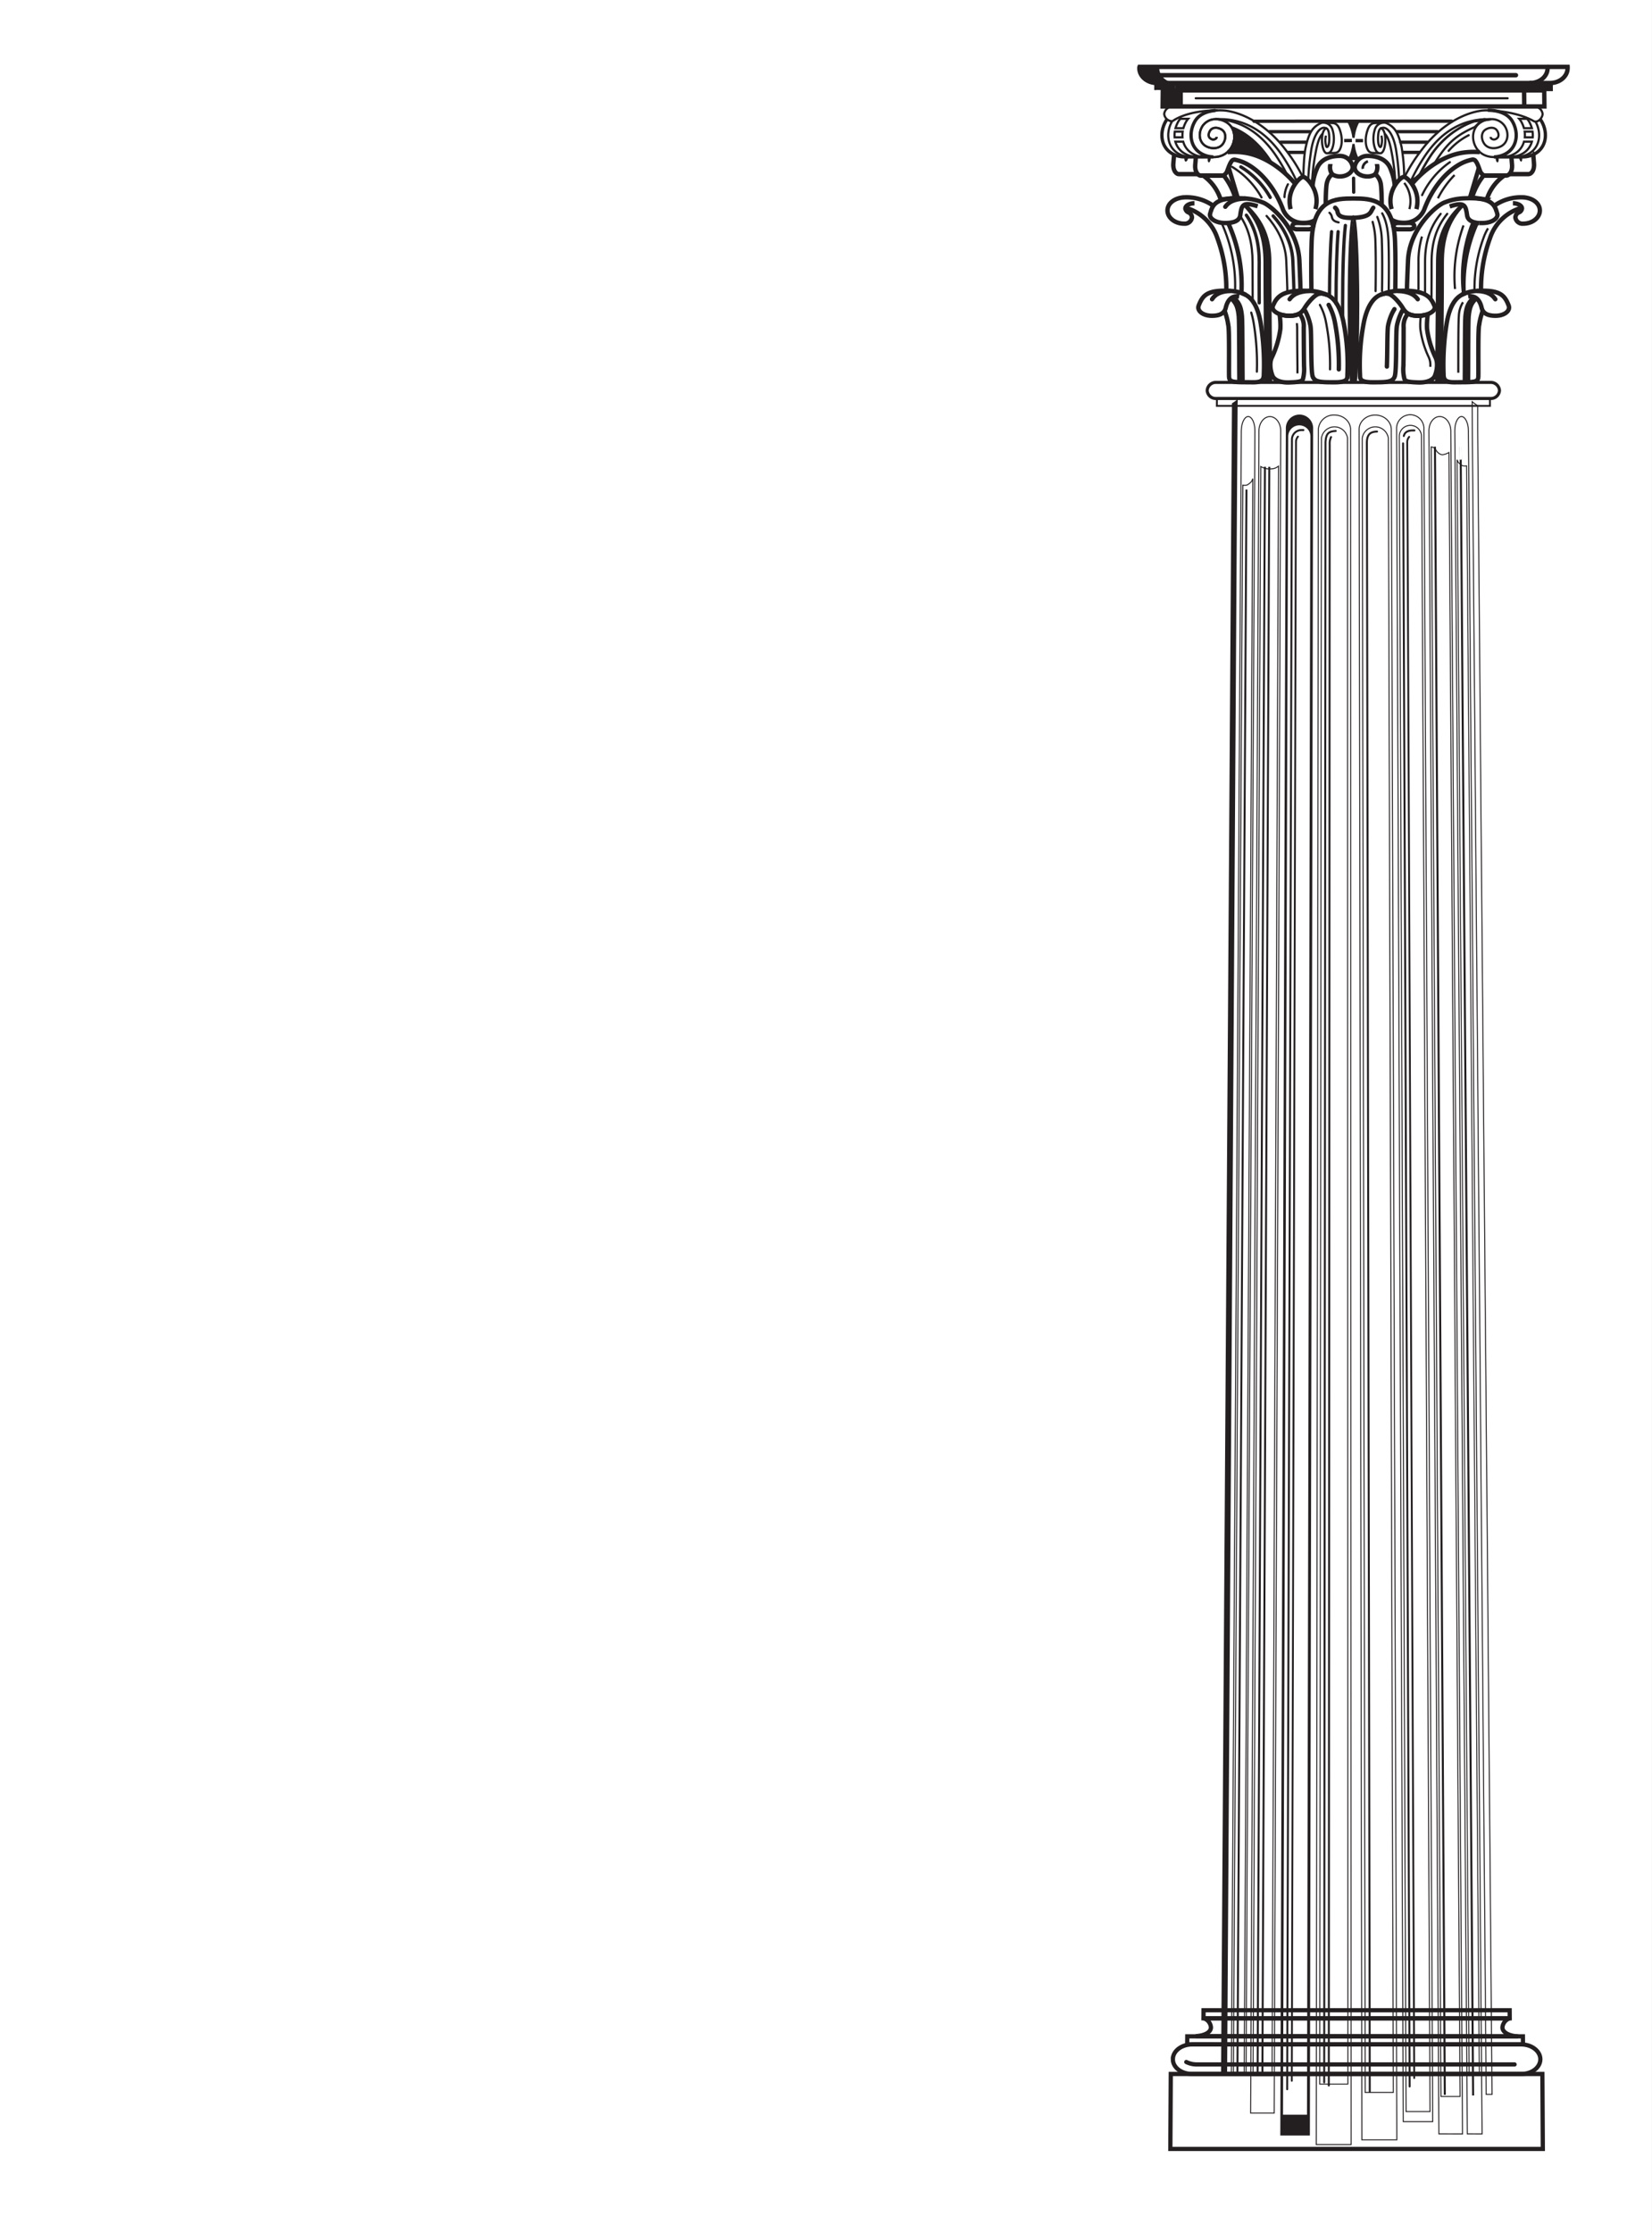 <svg xmlns="http://www.w3.org/2000/svg" viewBox="0 0 595.28 804.2"><rect x="0" y="0" width="595.28" height="804.2" fill="#808080" stroke="none"/><defs><style>.cls-1,.cls-5{fill:#fff;}.cls-10,.cls-11,.cls-12,.cls-13,.cls-14,.cls-15,.cls-16,.cls-17,.cls-18,.cls-19,.cls-2,.cls-20,.cls-21,.cls-23,.cls-24,.cls-25,.cls-26,.cls-27,.cls-28,.cls-29,.cls-30,.cls-31,.cls-32,.cls-4,.cls-6,.cls-7,.cls-8,.cls-9{fill:none;stroke-miterlimit:3.86;}.cls-10,.cls-12,.cls-13,.cls-14,.cls-15,.cls-16,.cls-17,.cls-18,.cls-19,.cls-2,.cls-20,.cls-21,.cls-23,.cls-24,.cls-25,.cls-26,.cls-27,.cls-28,.cls-29,.cls-30,.cls-31,.cls-32,.cls-4,.cls-6,.cls-7,.cls-8,.cls-9{stroke:#231f20;}.cls-2{stroke-width:0.36px;}.cls-12,.cls-14,.cls-15,.cls-16,.cls-18,.cls-2,.cls-23,.cls-24,.cls-25,.cls-27,.cls-28,.cls-3,.cls-30,.cls-31,.cls-4,.cls-5,.cls-6,.cls-8{fill-rule:evenodd;}.cls-22,.cls-3{fill:#231f20;}.cls-4{stroke-width:0.34px;}.cls-11,.cls-14,.cls-20,.cls-21,.cls-23,.cls-27,.cls-28,.cls-29,.cls-6,.cls-8,.cls-9{stroke-linecap:round;}.cls-6,.cls-7,.cls-9{stroke-width:0.71px;}.cls-8{stroke-width:0.67px;}.cls-10,.cls-11{stroke-width:0.74px;}.cls-11{stroke:#fff;}.cls-12,.cls-13,.cls-14{stroke-width:1.53px;}.cls-15,.cls-19,.cls-20,.cls-23{stroke-width:1.58px;}.cls-16,.cls-17,.cls-28,.cls-29{stroke-width:0.79px;}.cls-18,.cls-21,.cls-26,.cls-27{stroke-width:1.19px;}.cls-24{stroke-width:1.12px;}.cls-25{stroke-width:0.67px;}.cls-30{stroke-width:0.94px;}.cls-31,.cls-32{stroke-width:0.79px;}</style></defs><g id="Layer_2" data-name="Layer 2"><g id="Vordergrund"><polygon class="cls-1" points="0 0 595.27 0 595.27 804.2 0 804.2 0 0 0 0"/><path class="cls-2" d="M532.47,146.09a22.61,22.61,0,0,1-2-1.44c0,.78.06,9.68.06,10.54l5,599h2.11l-5.16-598.95c0-.31,0-8.77,0-9.06Z"/><path class="cls-2" d="M474.31,772.26l.76-617.81a5.54,5.54,0,0,1,5.79-5c3.13,0,5.68,2.21,5.8,5l.2,617.81Z"/><path class="cls-3" d="M461.34,769l2-614.57a4.92,4.92,0,1,1,9.83,0L472,769Z"/><path class="cls-3" d="M444,145.19a21.07,21.07,0,0,0,2-1.44c0,.78-.05,1.58-.05,2.44l-3.77,600.07H440l3.92-600.07c0-.31,0-.67,0-1Z"/><path class="cls-2" d="M450.64,760.91l3-605.89c.09-2.77,1.83-5,3.95-5s3.84,2.21,3.91,5l-2.35,605.89Z"/><path class="cls-2" d="M443.72,746.26,447.29,155c.07-2.77,1.16-5,2.48-5s2.4,2.21,2.43,5L449,746.26Z"/><path class="cls-2" d="M475.54,750.48l.63-592.74a4.75,4.75,0,0,1,9.39,0l.12,592.74Z"/><path class="cls-2" d="M460.69,167.85l-2.3,579.61h-6.87L454.31,168a6.66,6.66,0,0,0,2.22.8,7.44,7.44,0,0,0,2.65-.12A4.63,4.63,0,0,0,460.69,167.85Z"/><path class="cls-2" d="M444.45,746.25l3.39-571.55a3.57,3.57,0,0,0,1.57-.06,6.36,6.36,0,0,0,1.6-1.3c.14-.3.43-1,.43-1l-3.1,573.88Z"/><path class="cls-2" d="M503.33,770.56l-2-616.11c-.12-2.76-2.67-5-5.8-5s-5.68,2.21-5.79,5l1,616.11Z"/><path class="cls-2" d="M516.27,764l-3.19-609.51a4.92,4.92,0,1,0-9.83,0L505.64,764Z"/><path class="cls-2" d="M527,768.43,522.79,155c-.1-2.77-1.84-5-4-5s-3.84,2.21-3.9,5l3.6,613.41Z"/><path class="cls-2" d="M534.05,768.43,529.13,155c-.07-2.77-1.17-5-2.49-5s-2.4,2.21-2.42,5l4.51,613.41Z"/><path class="cls-2" d="M515.3,760.37l-3.08-603.2a4,4,0,0,0-8,0l2.43,603.2Z"/><path class="cls-2" d="M502.06,753.49l-1.8-595.75a4.75,4.75,0,0,0-9.39,0l1.06,595.75Z"/><path class="cls-4" d="M525.05,165.55l4.33,581.31h3.67l-4.58-579.11a3.33,3.33,0,0,1-1.49-.05,6.29,6.29,0,0,1-1.52-1.24Z"/><path class="cls-5" d="M462.32,761.52l1.88-604.35a4,4,0,0,1,8,0l-1.24,604.35Z"/><path class="cls-2" d="M515.71,160.94l3.53,594h6.88l-4-592a6.66,6.66,0,0,1-2.22.8c-1.07.12-2.32-1.17-2.65-2C517,161.11,515.71,160.94,515.71,160.94Z"/><path class="cls-6" d="M477.16,749.86l.47-590.72c.2-3.29,1.34-3.8,3.69-3.95"/><line class="cls-7" x1="453.16" y1="746.9" x2="455.8" y2="168.07"/><line class="cls-7" x1="454.89" y1="746.92" x2="457.38" y2="168.09"/><line class="cls-7" x1="445.9" y1="746.25" x2="449.15" y2="176.28"/><path class="cls-6" d="M463.82,752.34,465.54,158a3.45,3.45,0,0,1,3.59-3.13,5,5,0,0,1,.53,0"/><path class="cls-8" d="M465.49,749.29,467,159a3,3,0,0,1,.71-1.78"/><path class="cls-6" d="M493.58,753.12l-1.05-593.78c.06-3.32,1.71-3.9,3.68-3.94"/><path class="cls-6" d="M505.85,157c.38-1.62,1.81-2,3.3-2a4.67,4.67,0,0,1,.52,0"/><line class="cls-9" x1="507.95" y1="751.35" x2="505.58" y2="159.66"/><path class="cls-8" d="M509.6,748.3l-2.52-589.22a3,3,0,0,1,.7-1.77"/><line class="cls-10" x1="520.62" y1="754.36" x2="517.07" y2="160.86"/><line class="cls-10" x1="530.82" y1="754.58" x2="526.32" y2="161.03"/><path class="cls-6" d="M478.82,751l.32-590.93a5.63,5.63,0,0,1,.49-2.69"/><line class="cls-11" x1="526.35" y1="165.23" x2="526.3" y2="159.17"/><polygon class="cls-12" points="433.69 723.89 543.99 723.89 544.01 726.79 433.67 726.79 433.69 723.89"/><polygon class="cls-12" points="427.82 733.29 548.76 733.29 548.79 736.19 427.79 736.19 427.82 733.29"/><path class="cls-12" d="M422.63,741.51c0-2.94,3.14-5.32,6.94-5.32H548.11c3.81,0,6.91,2.38,6.94,5.32h0c0,2.93-3,5.32-6.84,5.32H429.48c-3.81,0-6.88-2.39-6.85-5.32Z"/><path class="cls-13" d="M547,733.29c-3.16-.13-5.6-1.4-5.62-3.22A3.84,3.84,0,0,1,544,726.8l-110.23,0a3.75,3.75,0,0,1,2.58,3.25c0,1.81-2.33,3-5.49,3.17Z"/><path class="cls-14" d="M545.76,743.4H431.24a8.31,8.31,0,0,1-3.77-.87"/><polygon class="cls-12" points="421.88 746.84 555.78 746.84 555.94 773.83 421.72 773.83 421.88 746.84"/><path class="cls-3" d="M426.22,38.34l0-5.75.05-.15-2.77-.06,0-2.51h-.11c-3.23-.3-5.68-2.59-5.65-5.36a1.16,1.16,0,0,1,.06-.42h-7.25a1.16,1.16,0,0,0-.06.42c0,2.77,2.41,5.06,5.65,5.36h.11l0,2.51,2.77.06-.05.15L419,38.34Z"/><path class="cls-15" d="M564.87,24.08a2.77,2.77,0,0,1,0,.42c0,3-2.82,5.4-6.37,5.4H416.93c-3.55,0-6.4-2.42-6.37-5.4a1.16,1.16,0,0,1,.06-.42Z"/><polygon class="cls-15" points="419.01 32.55 556.45 32.55 556.51 38.34 418.95 38.34 419.01 32.55"/><polyline class="cls-16" points="416.3 32.44 416.32 29.86 559.14 29.86 559.17 32.44 419.06 32.44"/><path class="cls-15" d="M549.25,38.34l-.06-5.75-.05-.15,2.77-.06,0-2.51H552c3.24-.3,5.68-2.59,5.65-5.36a1.16,1.16,0,0,0-.06-.42h-.14"/><polygon class="cls-3" points="423.34 29.81 559.09 29.81 559.12 32.39 423.49 32.39 423.34 29.81"/><path class="cls-17" d="M463.89,63.08a68,68,0,0,0-3.68-6.38c-6.68-10.25-14.55-13.33-21.41-13.77"/><path class="cls-16" d="M438.47,49.31A1.09,1.09,0,0,1,438,50a1.48,1.48,0,0,1-1.81-.13c-1-.62-.74-1.9-.13-2.84.85-1.31,2.71-1.22,4.06-.42,1.73,1,1.74,3.32.67,5-1.29,2.06-4.18,2.2-6.3,1-2.5-1.46-2.74-4.74-1.21-7.17a5.7,5.7,0,0,1,5.48-2.48,7.54,7.54,0,0,1,3.05,1c3.27,1.9,3.76,6.15,1.77,9.33-2.22,3.56-7.12,4.18-10.78,2.05-4-2.35-4.56-7.46-2.31-11.5,1.9-3.39,6.43-4.41,11.09-4,6.68.83,15,5.4,21.41,13.76a59.57,59.57,0,0,1,6.46,10.12"/><path class="cls-16" d="M438.47,49.31A1.09,1.09,0,0,1,438,50a1.48,1.48,0,0,1-1.81-.13c-1-.62-.74-1.9-.13-2.84.85-1.31,2.71-1.22,4.06-.42,1.73,1,1.74,3.32.67,5-1.29,2.06-4.18,2.2-6.3,1-2.5-1.46-2.74-4.74-1.21-7.17a5.7,5.7,0,0,1,5.48-2.48,7.54,7.54,0,0,1,3.05,1c3.27,1.9,3.76,6.15,1.77,9.33a7.23,7.23,0,0,1-6.39,3.27"/><path class="cls-18" d="M438,39.78c-3.25.29-6.08,1.5-7.48,4-2.25,4-1.73,9.15,2.31,11.5a9,9,0,0,0,4.39,1.22H426.81a9,9,0,0,1-4.51-1.23c-4-2.35-4.55-7.46-2.29-11.5a4.46,4.46,0,0,1,.61-.9"/><path class="cls-17" d="M467.23,65.27a68.29,68.29,0,0,0-4.74-8.57c-6.69-10.25-14.55-13.33-21.42-13.77L438,42.86"/><path class="cls-16" d="M428.7,56.5a9,9,0,0,1-4.12-1.22c-4-2.35-4.55-7.46-2.29-11.5l.13-.22"/><path class="cls-16" d="M431,56.5a9.06,9.06,0,0,1-4.13-1.22A7.06,7.06,0,0,1,423.52,51h2.84a7.11,7.11,0,0,0,3.34,4.33,9.06,9.06,0,0,0,4.13,1.22Z"/><path class="cls-16" d="M423.26,49.46a9,9,0,0,1,.07-2.07h2.84a9.61,9.61,0,0,0-.07,2.07Z"/><path class="cls-16" d="M423.58,46.17a10.66,10.66,0,0,1,1-2.39,6.93,6.93,0,0,1,.73-1h2.84a6.93,6.93,0,0,0-.73,1,11.14,11.14,0,0,0-1,2.39Z"/><path class="cls-19" d="M479.36,59.06v.25a4.21,4.21,0,0,0,.71,3.46"/><path class="cls-15" d="M474,75.3a10.74,10.74,0,0,0,.4-3.6c-.27-4.47-3.73-8-4.82-8s-4.57,3.54-4.86,8a11.61,11.61,0,0,0,.34,3.6"/><path class="cls-15" d="M442.37,54.79a26,26,0,0,1,6.74.3c5.58,1,12.21,4.73,17.66,11.16"/><path class="cls-15" d="M473.79,79.35a8.63,8.63,0,0,1-4,.94,7.83,7.83,0,0,1-7.44-4.74c-3-8.14-8.25-14-13.35-16.64a15.09,15.09,0,0,0-3.91-1.37,1.26,1.26,0,0,0-1.1.27c-.95,1-1.66,3.7-2,4.26s-1,1.19-1.49,1.19h-7.8c-.77,0-2.29-1.16-2-4.1.11-1.19.16-2,.22-2.65"/><path class="cls-15" d="M472.94,67.06a21.21,21.21,0,0,1,1.55-6.22c1.45-4,5.81-4.75,8.53-4.69A4.64,4.64,0,0,1,487.4,60c.21,1.94-2,3.54-4.53,3.54a5,5,0,0,1-2.95-.86l-.42.56a5.41,5.41,0,0,0-1.28,2.3c-.52,1.33-.51,7.91-.51,7.91v.15"/><path class="cls-3" d="M435.2,56.57l0,.22c-.11.82,0,1.58.33,1.68s.62-.49.74-1.31a2.35,2.35,0,0,0,0-.59Z"/><path class="cls-15" d="M431.72,62.7h-7c-.72,0-2.17-1.11-1.91-3.9.15-1.62.19-2.6.28-3.13"/><path class="cls-3" d="M426.89,56.38l-.05.2c-.17.78,0,1.5.34,1.61s.78-.43.95-1.21a1.52,1.52,0,0,0,0-.56Z"/><path class="cls-15" d="M441,63.26a23.86,23.86,0,0,1,4.12,8l-5.28.57a16.42,16.42,0,0,0-6.29-8.59Z"/><path class="cls-19" d="M442.51,80.28c.26.51.5,1,.72,1.58a54,54,0,0,1,4.1,23.76"/><path class="cls-19" d="M430.41,73.2c-1.81,0-3.26.84-3.27,1.87a1.76,1.76,0,0,0,1.08,1.41,2,2,0,0,1,1.29,1.86,2.58,2.58,0,0,1-2.82,2.2c-3.32,0-6-2.14-6-4.74s2.61-4.56,6.07-4.74a16.64,16.64,0,0,1,10.37,3"/><path class="cls-19" d="M427.31,74.84a16.81,16.81,0,0,1,11.34,10.87,52.64,52.64,0,0,1,3.24,19"/><path class="cls-19" d="M476.53,105.8c2.68.16,6,2.55,7.59,10.24a78.43,78.43,0,0,1,1.4,18.78c-.07,1.3.47,2.84-4.53,2.84s-7.27,0-8-2.15-.32-16.06-.79-18.26a19.79,19.79,0,0,0-1.66-4.87c-.39-.68-.62-1.06-.62-1.06"/><path class="cls-19" d="M478.14,106.18a16.45,16.45,0,0,0-6.45-1.42c-8.86-.45-11.39,1.63-12.88,5.08a2.25,2.25,0,0,0-.23.87c0,1.68,3,3,6.06,3s4.37-1,5.5-2.86c1.23-2,3.59-4.63,5-5a4.74,4.74,0,0,1,1.43-.13"/><path class="cls-20" d="M471.83,104.75c-4,.24-5.92,1.32-7.13,3"/><path class="cls-19" d="M447.47,105.58c2.44.83,5.36,2.77,6.75,10.46a93.07,93.07,0,0,1,1.18,18.78c0,2.14-.86,2.88-4.1,2.84-6.74-.07-8.33.19-8.42-2-.09-2.44.15-16.24-.26-18.44a25.44,25.44,0,0,0-1.17-4.8,1.35,1.35,0,0,1-.14-.45"/><path class="cls-19" d="M448.88,106.16a13.53,13.53,0,0,0-5.81-1.4c-8-.45-9.7,1.63-11.06,5.08a2.64,2.64,0,0,0-.21.87c0,1.68,2.14,3,4.88,3s4.51-.79,5-2.86,1.66-4.59,4.84-4.07"/><path class="cls-20" d="M443.2,104.75c-3.62.24-5.34,1.32-6.45,3"/><path class="cls-19" d="M446.6,137.52c-.07-3.44,0-21.57-.23-23.68-.31-2.85-.7-4.46-2.69-6.39"/><path class="cls-19" d="M447.75,137.52c-.07-3.44,0-21.57-.23-23.68-.31-2.85-.7-4.46-2.69-6.39"/><path class="cls-19" d="M468.59,104.72s.13.61-.37-10.87-10.25-20-13.33-21a20,20,0,0,0-6.4-1.4c-8.82-.45-11.35,1.26-12.27,5a3.78,3.78,0,0,0-.23.86c0,1.66,2.43,3,5.45,3s5.18-.69,5.48-2.83c.48-3.54.82-5,6.26-3.2"/><path class="cls-20" d="M448.62,71.46c-4,.23-5.89,1.31-7.1,3"/><path class="cls-17" d="M471.41,64.63a92.86,92.86,0,0,1,.92-9.5c.92-7.24,3.77-10.08,5.67-8.85"/><path class="cls-17" d="M472.77,66.26a72.83,72.83,0,0,1,1.15-10.43c.76-4.39,1.49-6.5,2.66-7.69"/><path class="cls-16" d="M477.17,44.18a2.53,2.53,0,0,0-1.18.15c-3.28,1.49-4.36,3.82-5.48,8.64-.64,2.74-.78,7.85-.87,10.6"/><path class="cls-16" d="M477.8,48.84a6.92,6.92,0,0,0-.09,3.11c.07.45.27,1.5.81.7s.57-3.12.33-4.78c-.09-.59-.5-1.76-1-1.62a1.38,1.38,0,0,0-.75.66c-.8,1.24-.93,4-.46,6.07.33,1.47.93,2.22,1.56,2.24"/><path class="cls-16" d="M481,55.05a2,2,0,0,0,1.53-.77c1.12-1.57,1.31-4.62.25-7.56-.71-2-1.75-2.33-2.44-2.39L477,44.18a3.42,3.42,0,0,1,3.16,2.59c.91,2.83.43,6.2-.62,7.72a1.8,1.8,0,0,1-1.39.73Z"/><path class="cls-15" d="M502.78,104.82c.08-6.77.09-13.25-.09-17.92-.56-15.19-8.47-15.42-15-15.42s-14.49.16-15.06,15.42c-.17,4.66-.16,11.12-.08,17.88"/><path class="cls-17" d="M488.55,137.62c.52-5.56.87-16,.87-27.88,0-17.62-.79-31.84-1.74-31.84S486,92.12,486,109.74c0,11.9.34,22.32.83,27.88"/><path class="cls-15" d="M468.38,113.13a6.82,6.82,0,0,1,1.41,4.73c0,2.28.06,12.43.11,14.16a14,14,0,0,1-.41,4.52c-.36.7-.94,1.06-5,1.18s-5.56-1.48-5.91-2.3-1.54-4.21-.21-6.85a34.44,34.44,0,0,0,3-10.17,26.75,26.75,0,0,0-.28-5.14s2.07.4,2.41.44a10.46,10.46,0,0,0,3.46-.25c.82-.27,1-.39,1.08-.39A1,1,0,0,1,468.38,113.13Z"/><line class="cls-21" x1="523.08" y1="43.63" x2="451.86" y2="43.66"/><path class="cls-16" d="M438.73,39.73c-11.49.06-16.22,3.9-16.22,3.9a2.87,2.87,0,0,1-3-2.61,3,3,0,0,1,3.25-2.62H552.6A3,3,0,0,1,555.85,41c0,1.44-1.77,3.41-3.2,2.61-6.16-3.46-14.76-3.77-14.76-3.77"/><path class="cls-16" d="M537.09,49.31a1.12,1.12,0,0,0,.42.68,1.5,1.5,0,0,0,1.82-.13c.95-.62.74-1.9.12-2.84-.84-1.31-2.7-1.22-4.05-.42-1.73,1-1.74,3.32-.67,5,1.29,2.06,4.18,2.2,6.3,1,2.5-1.46,2.74-4.74,1.21-7.17a5.7,5.7,0,0,0-5.48-2.48,7.49,7.49,0,0,0-3,1c-3.27,1.9-3.76,6.15-1.77,9.33,2.22,3.56,7.13,4.18,10.78,2.05,4-2.35,4.56-7.46,2.3-11.5-1.89-3.39-6.42-4.41-11.08-4-6.68.83-15,5.4-21.41,13.76a60.2,60.2,0,0,0-6.46,10.12"/><path class="cls-18" d="M536.1,39.71c3.85,0,7.32,1.21,8.92,4.07,2.26,4,1.74,9.15-2.3,11.5a9,9,0,0,1-4.39,1.22h10.42a9,9,0,0,0,4.51-1.23c4-2.35,4.54-7.46,2.28-11.5-.15-.26-.35-.51-.49-.75"/><path class="cls-16" d="M546.86,56.5A9,9,0,0,0,551,55.28c4-2.35,4.55-7.46,2.29-11.5l-.11-.18"/><path class="cls-16" d="M544.58,56.5a9.06,9.06,0,0,0,4.13-1.22A7.06,7.06,0,0,0,552,51h-2.85a7.06,7.06,0,0,1-3.33,4.33,9.06,9.06,0,0,1-4.13,1.22Z"/><path class="cls-16" d="M552.3,49.46a9,9,0,0,0-.07-2.07h-2.84a9,9,0,0,1,.06,2.07Z"/><path class="cls-16" d="M552,46.17a11.68,11.68,0,0,0-1-2.39,6.93,6.93,0,0,0-.73-1h-2.84a6.87,6.87,0,0,1,.72,1,11.19,11.19,0,0,1,1,2.39Z"/><path class="cls-19" d="M496.2,59.06v.25a4.17,4.17,0,0,1-.71,3.46"/><path class="cls-15" d="M501.45,75.3a10.74,10.74,0,0,1-.4-3.6c.26-4.47,3.72-8,4.82-8s4.57,3.54,4.86,8a11.61,11.61,0,0,1-.34,3.6"/><path class="cls-15" d="M533.19,54.79a26,26,0,0,0-6.74.3c-5.58,1-12.21,4.73-17.66,11.16"/><path class="cls-15" d="M501.22,79a8.59,8.59,0,0,0,4.51,1.25,7.83,7.83,0,0,0,7.45-4.74c3-8.14,8.25-14,13.34-16.64a15.09,15.09,0,0,1,3.91-1.37,1.26,1.26,0,0,1,1.1.27c1,1,1.66,3.7,2,4.26s1,1.19,1.49,1.19h7.81c.76,0,2.28-1.16,2-4.1-.11-1.19-.16-2-.22-2.65"/><path class="cls-15" d="M502.62,67.06a20.88,20.88,0,0,0-1.55-6.22c-1.45-4-5.81-4.75-8.53-4.69A4.64,4.64,0,0,0,488.16,60c-.21,1.94,2,3.54,4.53,3.54a5.09,5.09,0,0,0,3-.86l.42.56a5.63,5.63,0,0,1,1.28,2.3c.51,1.33.5,7.91.5,7.91l0,.31"/><path class="cls-3" d="M540,56.57l0,.22c.11.82,0,1.58-.33,1.68s-.63-.49-.74-1.31a2,2,0,0,1,0-.59Z"/><path class="cls-15" d="M543.84,62.7h7c.73,0,2.17-1.11,1.91-3.9-.24-2.59-.2-3.53-.51-3.65"/><path class="cls-3" d="M548.43,56.38l.05.2c.13.78,0,1.5-.28,1.61s-.63-.43-.77-1.21a1.77,1.77,0,0,1,0-.56Z"/><path class="cls-15" d="M534.57,63.26a23.13,23.13,0,0,0-4.12,7.88l5.28.71A16.48,16.48,0,0,1,542,63.26Z"/><path class="cls-19" d="M545.15,73.2c1.82,0,3.27.84,3.28,1.87a1.78,1.78,0,0,1-1.08,1.41,2,2,0,0,0-1.29,1.86,2.57,2.57,0,0,0,2.81,2.2c3.33,0,6-2.14,6-4.74s-2.61-4.56-6.07-4.74a16.76,16.76,0,0,0-10.55,3.15"/><path class="cls-19" d="M548.25,74.84a16.81,16.81,0,0,0-11.33,10.87,52.64,52.64,0,0,0-3.24,19"/><path class="cls-19" d="M499.05,105.8c-2.69.16-6,2.55-7.59,10.24a78.43,78.43,0,0,0-1.4,18.78c.08,1.3-.47,2.84,4.53,2.84s7.28,0,8-2.15.32-16.06.78-18.26a19.69,19.69,0,0,1,1.67-4.87c.38-.68.61-1.06.61-1.06"/><path class="cls-19" d="M497.44,106.18a16.4,16.4,0,0,1,6.44-1.42c8.86-.45,11.4,1.63,12.88,5.08a2.46,2.46,0,0,1,.24.87c0,1.68-3,3-6.06,3s-4.38-1-5.5-2.86c-1.23-2-3.6-4.63-5-5a4.8,4.8,0,0,0-1.43-.13"/><path class="cls-20" d="M503.74,104.75c4,.24,5.92,1.32,7.14,3"/><path class="cls-19" d="M528.1,105.58c-2.44.83-5.36,2.77-6.74,10.46a93.07,93.07,0,0,0-1.18,18.78c0,2.14.86,2.88,4.1,2.84,6.74-.07,8.33.19,8.42-2,.09-2.44-.15-16.24.26-18.44a25.66,25.66,0,0,1,1.16-4.8,1.39,1.39,0,0,0,.15-.45"/><path class="cls-19" d="M526.7,106.16a13.52,13.52,0,0,1,5.8-1.4c8-.45,9.7,1.63,11.06,5.08a2.41,2.41,0,0,1,.21.87c0,1.68-2.13,3-4.87,3s-4.52-.79-5-2.86-1.65-4.59-4.84-4.07"/><path class="cls-20" d="M532.38,104.75c3.61.24,5.34,1.32,6.44,3"/><path class="cls-19" d="M529,137.52c.07-3.44,0-21.57.22-23.68.32-2.85.7-4.46,2.7-6.39"/><path class="cls-19" d="M527.83,137.52c.07-3.44,0-21.57.22-23.68.32-2.85.7-4.46,2.7-6.39"/><path class="cls-19" d="M533.07,80.34c-2.38-.16-4.16-.93-4.42-2.8-.49-3.54-.83-5-6.27-3.2"/><path class="cls-19" d="M507,104.72s-.13.61.36-10.87,10.24-20,13.32-21a20.06,20.06,0,0,1,6.41-1.4c8.82-.45,11.34,1.26,12.26,5a4.4,4.4,0,0,1,.24.86c0,1.66-2.43,3-5.45,3-.36,0-.72,0-1.06,0"/><path class="cls-17" d="M504.15,64.63a92.86,92.86,0,0,0-.92-9.5c-.92-7.24-3.77-10.08-5.67-8.85"/><path class="cls-17" d="M502.8,66.26a74.29,74.29,0,0,0-1.16-10.43c-.76-4.39-1.49-6.5-2.66-7.69"/><path class="cls-16" d="M498.38,44.18a2.5,2.5,0,0,1,1.18.15c3.29,1.49,4.37,3.82,5.49,8.64a68.89,68.89,0,0,1,.94,10.6"/><path class="cls-16" d="M497.76,48.84a6.92,6.92,0,0,1,.09,3.11c-.07.45-.27,1.5-.81.7s-.58-3.12-.33-4.78c.09-.59.49-1.76,1-1.62a1.38,1.38,0,0,1,.75.66c.8,1.24.92,4,.46,6.07-.33,1.47-.93,2.22-1.56,2.24"/><path class="cls-16" d="M494.61,55.05a2,2,0,0,1-1.53-.77c-1.12-1.57-1.31-4.62-.25-7.56.71-2,1.74-2.33,2.44-2.39l3.26-.15a3.44,3.44,0,0,0-3.16,2.59c-.9,2.83-.42,6.2.63,7.72a1.8,1.8,0,0,0,1.39.73Z"/><path class="cls-22" d="M487,137.62c-.52-5.56-.87-16-.87-27.88,0-17.62.86-31.2,1.81-31.2s1.65,13.58,1.66,31.2c0,11.9-.34,22.32-.83,27.88Z"/><path class="cls-15" d="M507.2,113.13a6.87,6.87,0,0,0-1.42,4.73c0,2.28,0,12.43-.1,14.16a14,14,0,0,0,.41,4.52c.36.7.94,1.06,5,1.18s5.56-1.48,5.91-2.3,1.54-4.21.21-6.85a34.15,34.15,0,0,1-3-10.17,27.2,27.2,0,0,1,.27-5.14s-2.06.4-2.4.44a10.42,10.42,0,0,1-3.46-.25c-.83-.27-1-.39-1.08-.39A.87.87,0,0,0,507.2,113.13Z"/><path class="cls-23" d="M481.11,74.8A2.57,2.57,0,0,1,481.9,76c.24.93.24,2.52,5.05,2.45,6-.08,6.74-1.52,7.34-2.69a7.24,7.24,0,0,1,.56-.94"/><path class="cls-3" d="M485.43,57.69a15.66,15.66,0,0,0,1.88-5.87h.83a14.77,14.77,0,0,0,1.8,5.87Z"/><path class="cls-3" d="M485.43,43.8a15.61,15.61,0,0,1,1.88,5.86h.83a14.88,14.88,0,0,1,1.79-5.86Z"/><path class="cls-24" d="M435,140.6a3.12,3.12,0,0,1,3.29-2.89h98.74a3.12,3.12,0,0,1,3.29,2.89h0a3.07,3.07,0,0,1-3.25,2.89H438.28A3.07,3.07,0,0,1,435,140.6Z"/><polygon class="cls-25" points="438.5 143.49 536.88 143.49 536.9 146.16 438.48 146.16 438.5 143.49"/><path class="cls-15" d="M502.12,81.43c0-.63.73-1.14,1.62-1.14H508c.9,0,1.62.51,1.63,1.14h0c0,.63-.73,1.14-1.62,1.14h-4.29c-.9,0-1.62-.51-1.63-1.14Z"/><path class="cls-15" d="M465.67,81.43c0-.63.73-1.14,1.62-1.14h4.29c.9,0,1.62.51,1.62,1.14h0c0,.63-.73,1.14-1.62,1.14h-4.29c-.9,0-1.62-.51-1.62-1.14Z"/><line class="cls-21" x1="487.74" y1="64.17" x2="487.79" y2="69.2"/><line class="cls-19" x1="532.92" y1="60.39" x2="529.65" y2="71.31"/><line class="cls-19" x1="442.74" y1="60.39" x2="446.02" y2="71.31"/><line class="cls-26" x1="472.26" y1="47.41" x2="457.23" y2="47.41"/><line class="cls-26" x1="487.14" y1="50.6" x2="484.36" y2="50.63"/><line class="cls-26" x1="491.16" y1="50.65" x2="488.46" y2="50.65"/><line class="cls-21" x1="517.98" y1="47.41" x2="503.43" y2="47.41"/><line class="cls-26" x1="470.89" y1="51.2" x2="461.17" y2="51.2"/><line class="cls-21" x1="514.24" y1="51.2" x2="504.76" y2="51.2"/><line class="cls-26" x1="470.17" y1="54.87" x2="464.11" y2="54.87"/><line class="cls-21" x1="511.3" y1="54.87" x2="505.6" y2="54.87"/><path class="cls-22" d="M442.37,54.79a25.2,25.2,0,0,1,16,4l-.22-.37c-4.41-7-9.43-10.77-14.33-12.62a7.17,7.17,0,0,1-.21,7.45A5.69,5.69,0,0,1,442.37,54.79Z"/><path class="cls-17" d="M442.37,54.79a25.2,25.2,0,0,1,16,4l-.22-.37c-4.41-7-9.43-10.77-14.33-12.62a7.17,7.17,0,0,1-.21,7.45A5.69,5.69,0,0,1,442.37,54.79Z"/><path class="cls-17" d="M531.43,45.74c-6.46,2.88-9.81,5.57-14.19,12.56l-.42.68-5.31,4a70.26,70.26,0,0,1,3.67-6.39c6.07-9.31,14.62-13.05,19-13.58Z"/><path class="cls-3" d="M520,137.88s.37-32.93.31-43.39c0-8,1.9-14.73,7.3-20.21l-1.52-.54C520,79.46,517.4,86,517.44,94.49c0,10.46-.33,43.39-.33,43.39Z"/><path class="cls-3" d="M455.59,137.88s-.37-32.93-.32-43.39c0-8-1.9-14.73-7.3-20.21l1.51-.54c6.12,5.72,8.69,12.22,8.65,20.75-.05,10.46.34,43.39.34,43.39Z"/><path class="cls-22" d="M533,80.33q-.37.73-.69,1.53a53.83,53.83,0,0,0-4.09,23.76l-1.42.39a53.72,53.72,0,0,1,2.43-23.51,18.12,18.12,0,0,1,1.21-2.91Z"/><path class="cls-21" d="M466.22,104.72s.13.61-.36-10.87c-.29-6.64-3.69-12.31-7.1-16.09"/><path class="cls-27" d="M453.75,109.07c0-5.92-.06-11.33,0-14.58,0-6.55-1.3-12.2-4.64-17"/><path class="cls-27" d="M457.71,71.09a30.3,30.3,0,0,0-10.59-11"/><path class="cls-28" d="M454.57,71.09a30.22,30.22,0,0,0-10.59-11"/><path class="cls-28" d="M451.39,109.07c0-5.92-.06-11.33-.05-14.58,0-6.55-1.29-12.2-4.63-17"/><path class="cls-29" d="M463.85,104.72s.13.61-.36-10.87c-.28-6.64-3.68-12.31-7.09-16.09"/><path class="cls-17" d="M440.16,80.28c.25.51.49,1,.71,1.58A54,54,0,0,1,445,105.62"/><path class="cls-29" d="M450.87,112.57a29.69,29.69,0,0,1,.83,3.47,90,90,0,0,1,1.2,17.79"/><path class="cls-16" d="M467.33,116.35c0,.46.09,1,.09,1.51,0,2.28.05,12.43.1,14.16,0,.77,0,1.65,0,2.44"/><path class="cls-20" d="M478.77,109.79A20.91,20.91,0,0,1,481,116,79.54,79.54,0,0,1,482.43,133"/><path class="cls-21" d="M483.8,113.81c0-1.33,0-2.69,0-4.07,0-12.54.35-23.36,1-28.55"/><path class="cls-28" d="M479.06,76.62a2.62,2.62,0,0,1,.79,1.18c.19.73.23,1.85,2.51,2.28"/><path class="cls-29" d="M475.61,109.79A20.91,20.91,0,0,1,477.8,116,79.37,79.37,0,0,1,479.26,133"/><path class="cls-28" d="M464.09,66.37a10.79,10.79,0,0,0-1.23,4.27l0,.34"/><path class="cls-30" d="M492.92,58.1a2.75,2.75,0,0,0-1.85,2.16,1.35,1.35,0,0,0,.05.53"/><path class="cls-20" d="M499.75,132c.21-4.93.09-13.1.43-14.74a19.69,19.69,0,0,1,1.67-4.87c.38-.68.62-1.06.62-1.06"/><path class="cls-28" d="M521.49,77c-4,4.94-5.66,10.54-5.63,17.5,0,3.14,0,8.28-.05,14"/><path class="cls-28" d="M512.44,70.26a30.43,30.43,0,0,1,10-11.85"/><path class="cls-16" d="M506,65.86a10.87,10.87,0,0,1,1.86,9.44"/><path class="cls-21" d="M481.42,109.31c0-10.78.29-20.24.76-25.88"/><path class="cls-21" d="M479.06,106.63c.06-9.66.32-18,.76-23.2"/><path class="cls-28" d="M500.41,104.82c.09-6.77.1-13.25-.08-17.92s-1-7.82-2.27-10.08"/><path class="cls-28" d="M498,104.82c.1-6.77.1-13.25-.07-17.92a25,25,0,0,0-1.64-8.79"/><path class="cls-28" d="M495.68,104.82c.09-6.77.1-13.25-.07-17.92a28.75,28.75,0,0,0-1-7"/><path class="cls-28" d="M519.13,77c-4,4.94-5.66,10.54-5.63,17.5,0,2.65,0,6.72,0,11.33"/><path class="cls-31" d="M512.39,85.17a31.28,31.28,0,0,0-1.25,9.32c0,2.38,0,5.9,0,9.94"/><path class="cls-32" d="M524.3,104.07a52.83,52.83,0,0,1,2.6-21.57,8.66,8.66,0,0,1,.48-1.32"/><path class="cls-17" d="M536.19,82.22a18.07,18.07,0,0,0-1.63,3.49,52.64,52.64,0,0,0-3.24,19"/><path class="cls-29" d="M529.23,48.7A23.77,23.77,0,0,0,522,54.33"/><path class="cls-17" d="M525.48,134.22c0-6.4,0-18.67.2-20.38a10,10,0,0,1,1.49-5"/><line class="cls-29" x1="430.87" y1="35.39" x2="543.26" y2="35.39"/><path class="cls-17" d="M531.06,43.75a31.37,31.37,0,0,0-15.88,12.84A67.77,67.77,0,0,0,511.53,63l-3.2,2.31a69.58,69.58,0,0,1,4.74-8.57c6.68-10.25,14.55-13.33,21.42-13.77,0,0,2.4-.1,2.66,0S531.06,43.75,531.06,43.75Z"/><path class="cls-16" d="M518.14,71.41a33,33,0,0,1,6-8.37"/><path class="cls-16" d="M515.38,132.09a6.7,6.7,0,0,0-.58-3.52,33.86,33.86,0,0,1-3-10.17,22.27,22.27,0,0,1,.23-4.81"/><line class="cls-20" x1="414.78" y1="27.08" x2="546.26" y2="27.08"/></g></g></svg>
